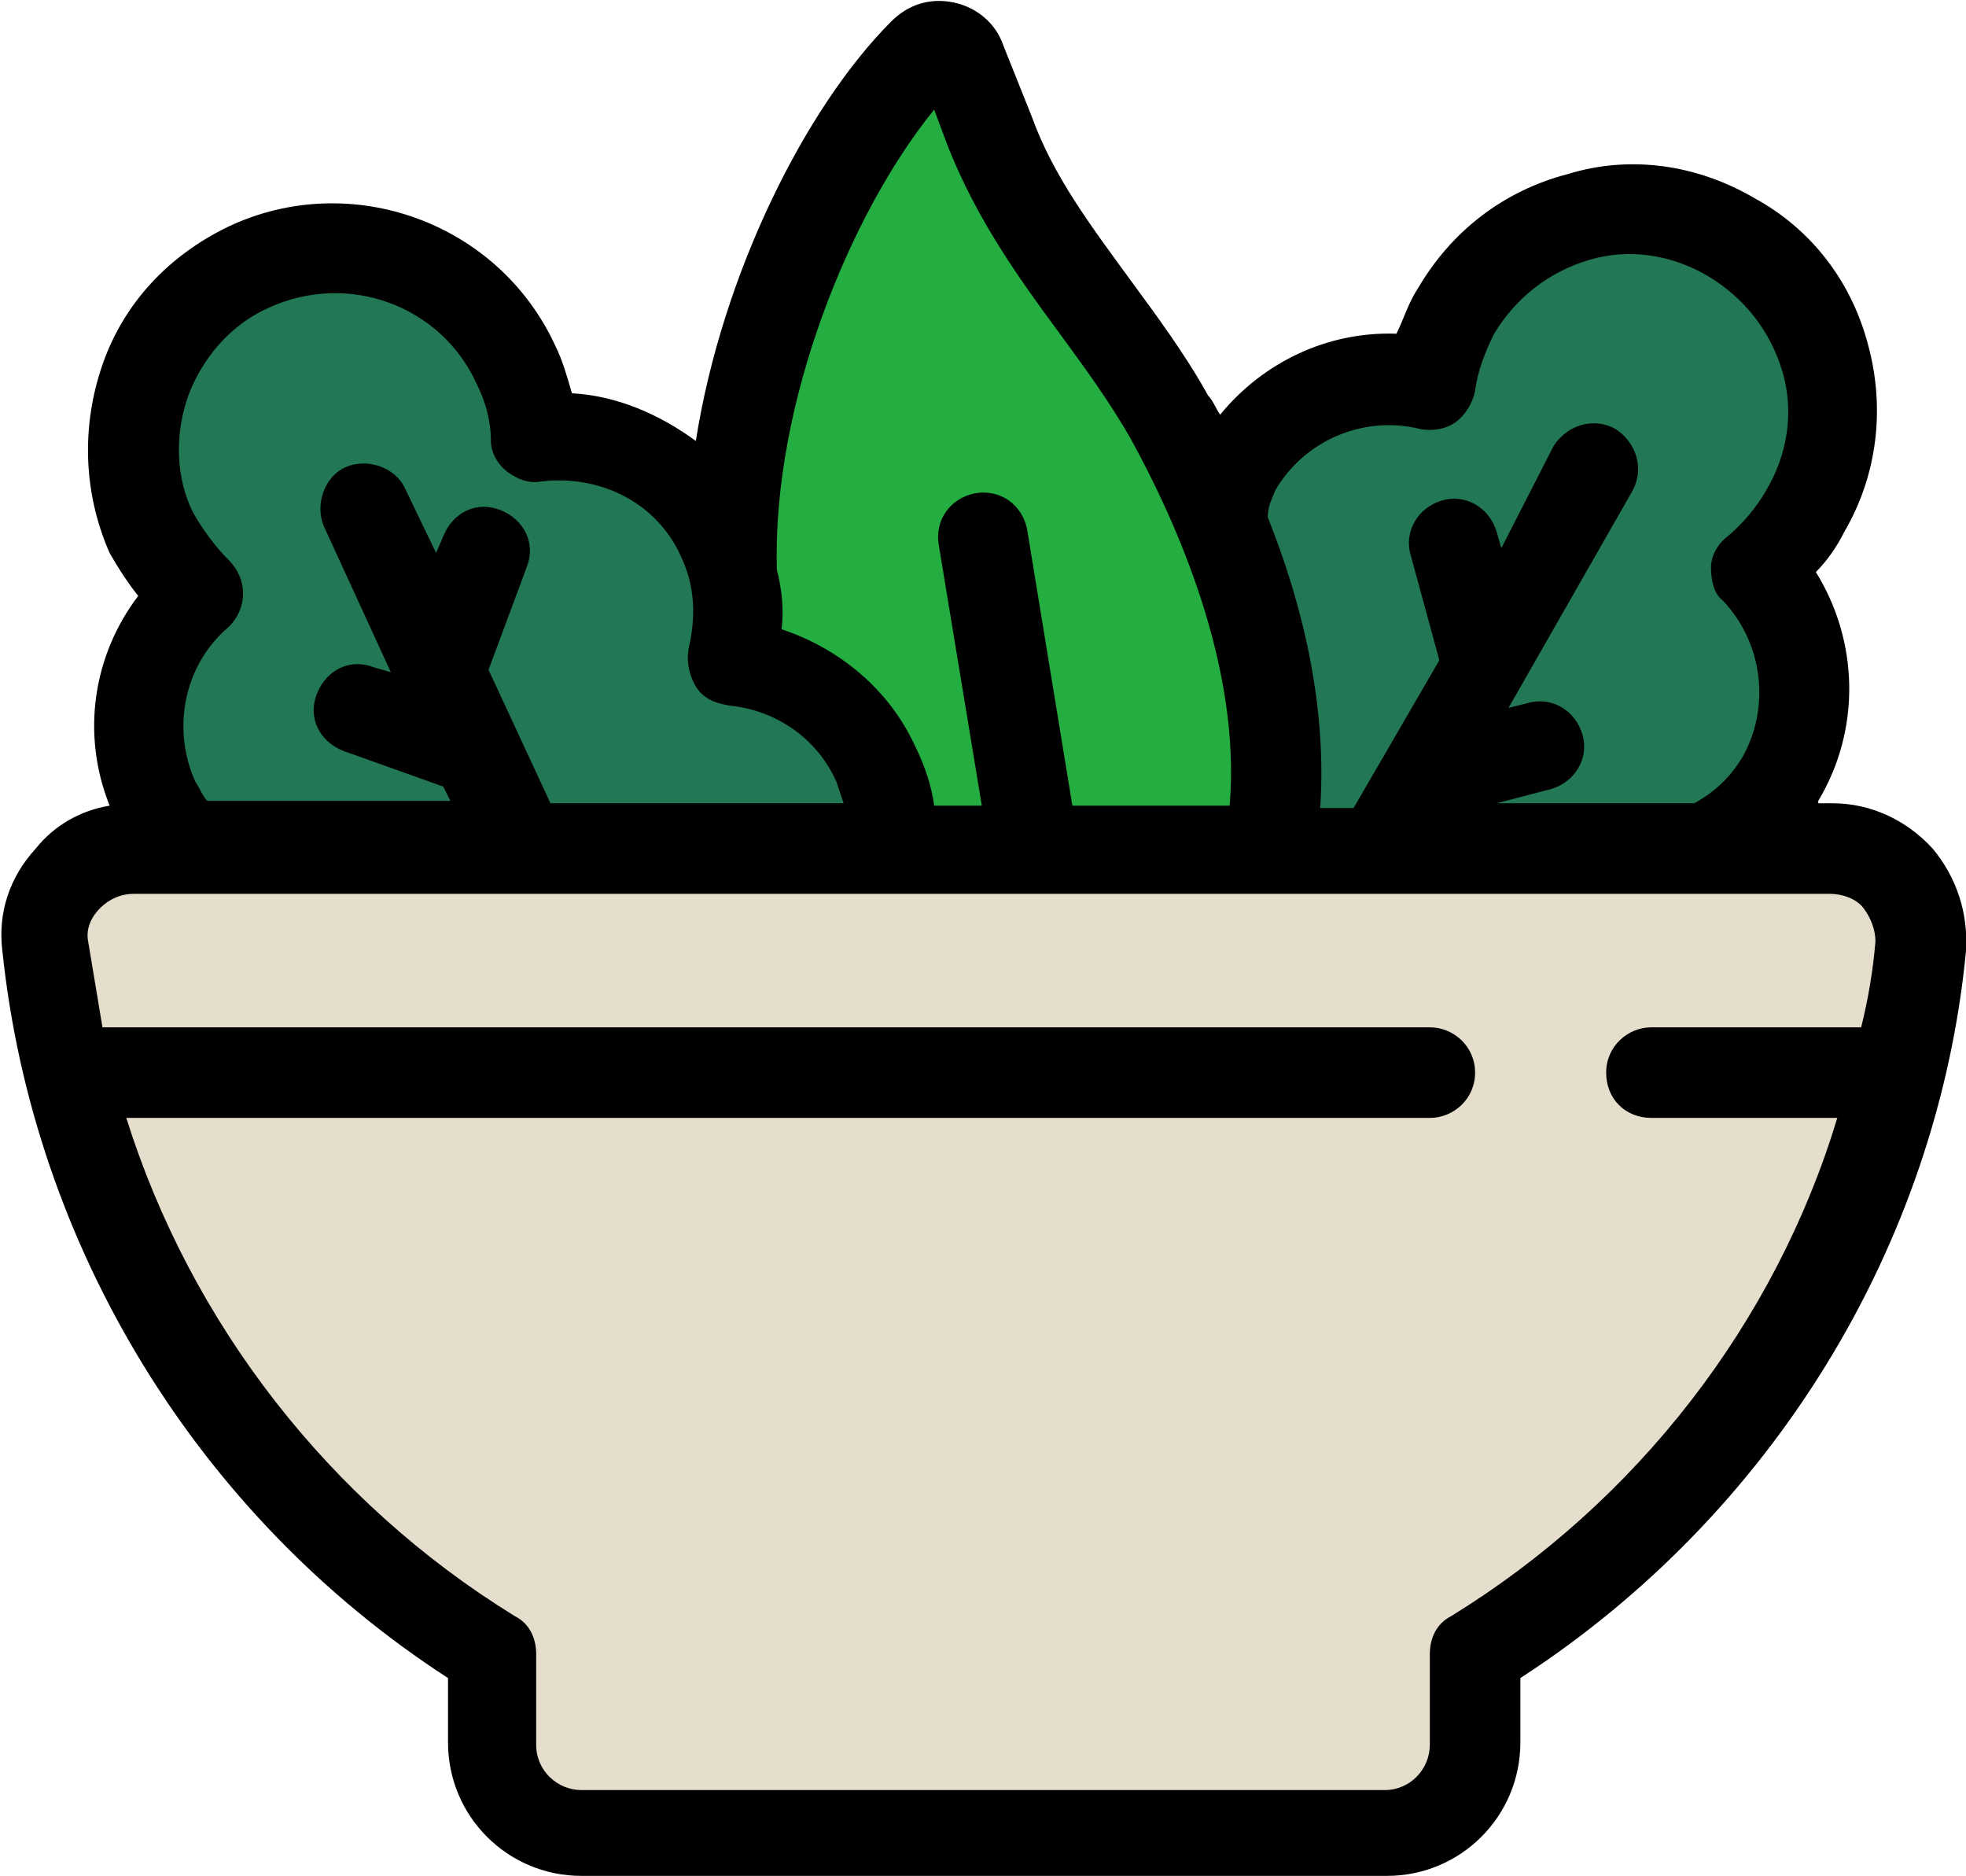 <?xml version="1.0" encoding="utf-8"?>
<!-- Generator: Adobe Illustrator 28.0.0, SVG Export Plug-In . SVG Version: 6.00 Build 0)  -->
<svg version="1.1" id="Ebene_1" xmlns="http://www.w3.org/2000/svg" xmlns:xlink="http://www.w3.org/1999/xlink" x="0px" y="0px"
	 viewBox="0 0 82.5 78.7" style="enable-background:new 0 0 82.5 78.7;" xml:space="preserve">
<style type="text/css">
	.st0{fill:#E6DECC;}
	.st1{fill:#227754;}
	.st2{fill:#24AD40;}
</style>
<polygon class="st0" points="4,35.9 78.9,36.2 80.6,43.6 74.8,56.7 61.8,68.8 60.9,75.5 23.9,77 19.5,68.8 8.8,59.4 2.8,47.2 
	1.6,38.5 "/>
<polygon class="st1" points="67.2,9.2 74.6,11.2 75.8,20.5 75.6,26.8 73.4,35 53.7,35.6 53.1,26.1 50.5,19.2 57,15.9 61.3,12.7 
	65.3,9.3 "/>
<polygon class="st2" points="39.7,2.5 43.2,9.3 53.2,24.9 53.4,35.3 37.6,36 34.9,30.3 31.2,25.9 31,17.4 34.7,8 "/>
<polygon class="st1" points="7.3,35 5.7,28.2 7.4,24.1 5.8,18.7 8.9,11.3 17.2,10.5 21.2,14.5 22.6,18.8 27.3,19.3 30.4,23.2 
	31,27.6 35,30.1 36.4,32.7 36.5,35 "/>
<path d="M81.1,35.6c-1.1-1.2-2.6-1.9-4.2-1.9h-0.6c0,0,0,0,0-0.1c1.8-3,1.7-6.7-0.1-9.6c0.5-0.5,0.9-1.1,1.2-1.7
	c1.4-2.4,1.7-5.2,1-7.8c-0.7-2.7-2.4-4.9-4.8-6.2c-2.4-1.4-5.2-1.8-7.8-1c-2.7,0.7-4.9,2.4-6.3,4.8c-0.4,0.6-0.6,1.3-0.9,1.9
	c-2.9-0.1-5.6,1.2-7.4,3.4c-0.2-0.3-0.3-0.6-0.5-0.8c-1-1.8-2.2-3.4-3.3-4.9c-1.6-2.2-3.2-4.3-4.1-6.8l-1.2-3
	c-0.3-0.9-1.1-1.6-2.1-1.8c-1-0.2-1.9,0.1-2.6,0.8c-3.6,3.6-7.1,10.6-8.2,17.6c-1.5-1.1-3.3-1.9-5.2-2c-0.2-0.7-0.4-1.4-0.7-2
	c-2.4-5.2-8.6-7.4-13.7-5c-2.5,1.2-4.4,3.2-5.3,5.8c-0.9,2.6-0.8,5.4,0.3,7.9C5,23.9,5.4,24.5,5.8,25c-1.9,2.5-2.4,5.8-1.2,8.8
	c-1.2,0.2-2.3,0.8-3.1,1.8c-1.1,1.2-1.6,2.7-1.4,4.3c1.3,12.4,8.2,23.7,18.7,30.5v2.7c0,3.1,2.5,5.6,5.6,5.6h33.8
	c3.1,0,5.6-2.5,5.6-5.6v-2.7c10.5-6.8,17.5-18.1,18.7-30.5C82.6,38.3,82.1,36.8,81.1,35.6z M53.5,20.6c1.2-2.1,3.7-3.2,6.1-2.6
	c0.5,0.1,1.1,0,1.5-0.3c0.4-0.3,0.7-0.8,0.8-1.3c0.1-0.8,0.4-1.6,0.8-2.4c0.9-1.5,2.3-2.6,4-3.1c1.7-0.5,3.5-0.2,5,0.7
	c1.5,0.9,2.6,2.3,3.1,4c0.5,1.7,0.2,3.5-0.7,5c-0.4,0.7-1,1.4-1.6,1.9c-0.4,0.3-0.7,0.8-0.7,1.3c0,0.5,0.1,1.1,0.5,1.4
	c1.7,1.8,2,4.5,0.8,6.6c-0.5,0.8-1.1,1.4-2,1.9h-8.3l2.3-0.6c1-0.3,1.6-1.3,1.3-2.3c-0.3-1-1.3-1.6-2.3-1.3l-0.8,0.2l5.2-9.1
	c0.5-0.9,0.2-2-0.7-2.6c-0.9-0.5-2-0.2-2.6,0.7L63,23l-0.2-0.7c-0.3-1-1.3-1.6-2.3-1.3c-1,0.3-1.6,1.3-1.3,2.3l1.2,4.4l-3.6,6.2
	h-1.4c0.3-4.4-0.8-8.7-2.2-12.2C53.2,21.2,53.4,20.9,53.5,20.6L53.5,20.6z M39.2,4.6l0.6,1.6c1.2,3,2.9,5.4,4.6,7.7
	c1.1,1.5,2.2,3,3.1,4.6c1.8,3.3,4.6,9.4,4.1,15.3H45l-1.9-11.6c-0.2-1-1.1-1.7-2.2-1.5c-1,0.2-1.7,1.1-1.5,2.2l1.8,10.9h-2
	c-0.1-0.8-0.4-1.7-0.8-2.5c-1.1-2.4-3.2-4.1-5.6-4.9c0.1-0.9,0-1.7-0.2-2.5C32.4,16.9,35.7,8.9,39.2,4.6L39.2,4.6z M7.9,16.6
	c0.6-1.6,1.8-3,3.4-3.7c3.3-1.5,7.2-0.1,8.7,3.2c0.4,0.8,0.6,1.6,0.6,2.4c0,0.5,0.3,1,0.7,1.3c0.4,0.3,0.9,0.5,1.4,0.4
	c2.5-0.3,4.9,0.9,5.9,3.2c0.7,1.5,0.5,2.9,0.3,3.8c-0.1,0.5,0,1.1,0.3,1.6c0.3,0.5,0.8,0.7,1.4,0.8c2,0.2,3.7,1.4,4.5,3.2
	c0.1,0.3,0.2,0.6,0.3,0.9H23.1l-2.6-5.6l1.6-4.3c0.4-1-0.1-2-1.1-2.4c-1-0.4-2,0.1-2.4,1.1l-0.3,0.7l-1.3-2.7
	c-0.4-0.9-1.6-1.3-2.5-0.9c-0.9,0.4-1.3,1.6-0.9,2.5l2.8,6.1L15.7,28c-1-0.4-2,0.1-2.4,1.1s0.1,2,1.1,2.4l4.2,1.5l0.3,0.6H8.7
	c-0.2-0.2-0.3-0.5-0.5-0.8c-1-2.2-0.5-4.9,1.4-6.5c0.4-0.4,0.6-0.9,0.6-1.4c0-0.5-0.2-1-0.6-1.4c-0.6-0.6-1.1-1.3-1.5-2
	C7.4,20.1,7.3,18.3,7.9,16.6z M60.9,67.8c-0.6,0.3-0.9,0.9-0.9,1.6v3.8c0,1-0.8,1.9-1.9,1.9H24.4c-1,0-1.9-0.8-1.9-1.9v-3.8
	c0-0.7-0.3-1.3-0.9-1.6C13.8,63,8,55.5,5.3,46.9H60c1,0,1.9-0.8,1.9-1.9S61,43.1,60,43.1H4.3c-0.2-1.2-0.4-2.4-0.6-3.6
	c-0.1-0.5,0.1-1,0.5-1.4c0.4-0.4,0.9-0.6,1.4-0.6h71.2c0.5,0,1.1,0.2,1.4,0.6c0.3,0.4,0.5,0.9,0.5,1.4c-0.1,1.2-0.3,2.4-0.6,3.6
	h-8.8c-1,0-1.9,0.8-1.9,1.9s0.8,1.9,1.9,1.9h7.8C74.5,55.5,68.7,63,60.9,67.8L60.9,67.8z"/>
</svg>
